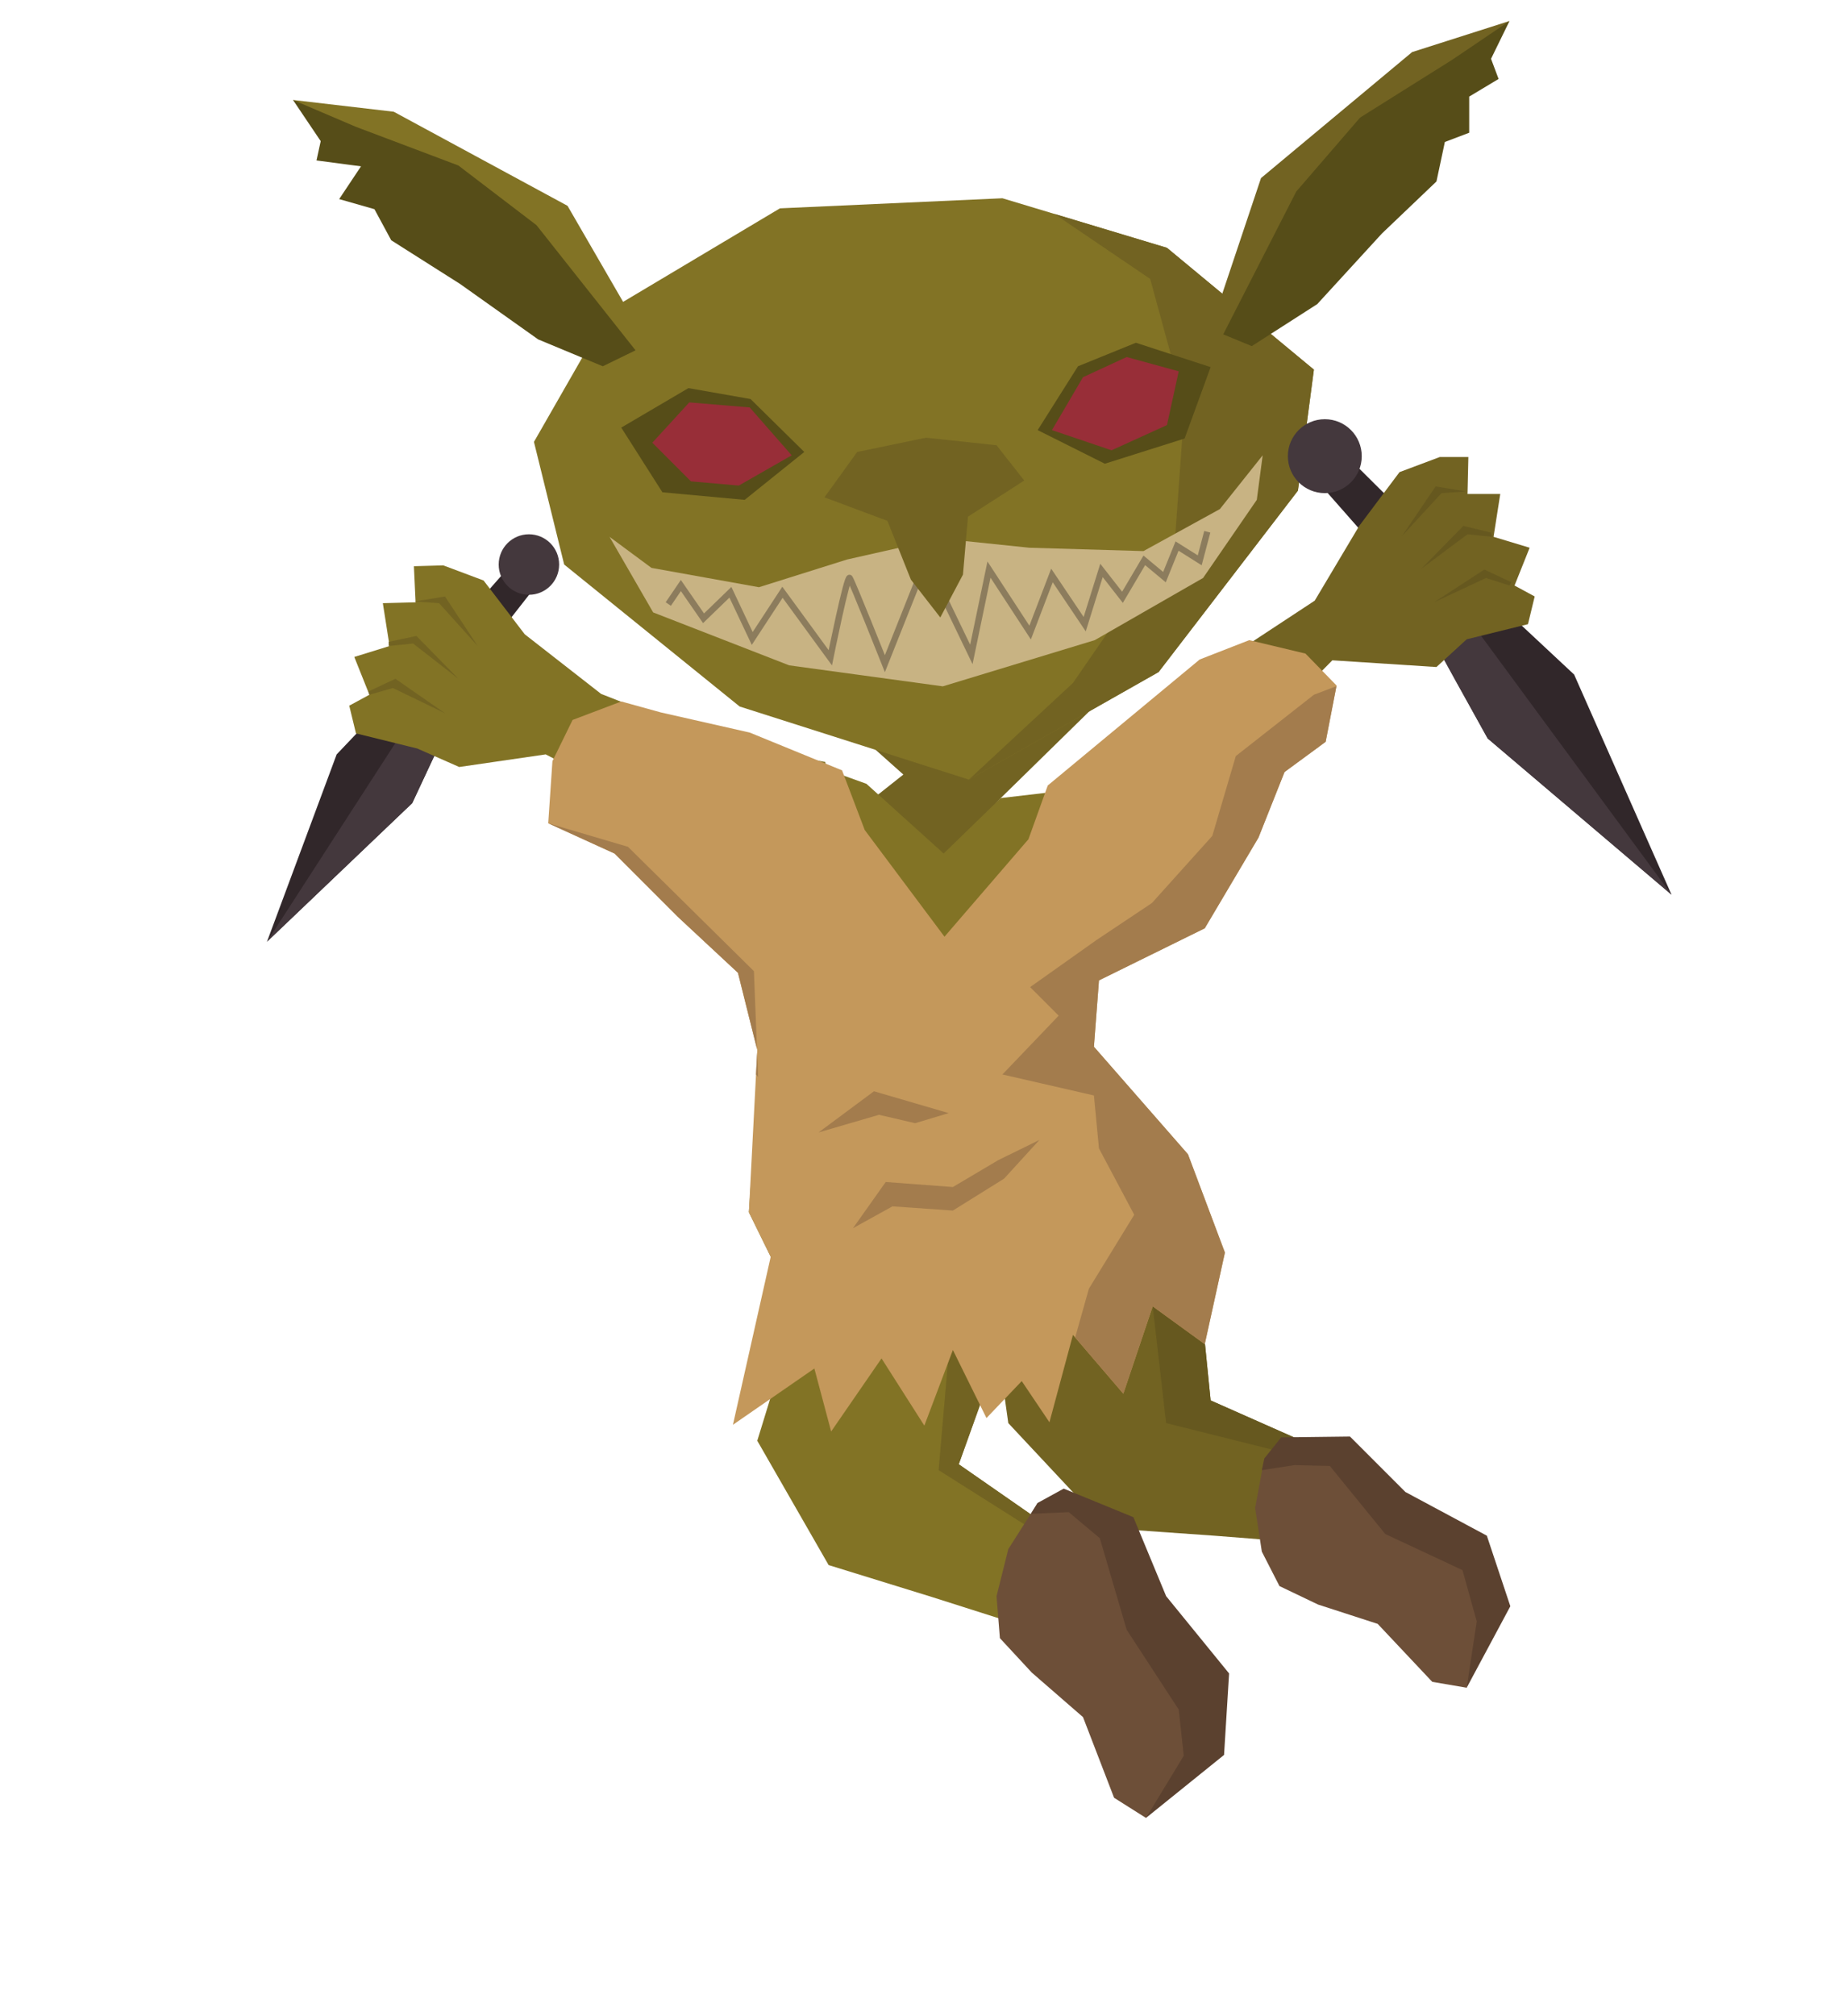 <svg id="Layer_1" xmlns="http://www.w3.org/2000/svg" xmlns:xlink="http://www.w3.org/1999/xlink" viewBox="0 0 220 240"><style>.st0{fill:#726322}.st3{fill:#564d18}.st4{fill:#982e38}.st7{fill:#827325}.st8{fill:#31272a}.st9{fill:#44383d}.st10{fill:#66581f}.st15{display:none;fill:#827325}.st21{fill:#6d4f38}.st22{fill:#5b412f}</style><g id="Tête"><path class="st0" d="M99.3 84.8l8.3 7.4-8.2 6.5 10.2 6.8 9.6-10.5 14.3-14"/><defs><path id="SVGID_1_" d="M63.6 52.6l9-15.7 20.3-12.1 26.5-1.2 19.6 5.9L156.5 44l-1.9 14.4L138 80l-22.6 12.8-27.3-8.7-20.9-16.9z"/></defs><clipPath id="SVGID_2_"><use xlink:href="#SVGID_1_" overflow="visible"/></clipPath><path clip-path="url(#SVGID_2_)" fill="#827325" d="M63.6 52.6l9-15.7 20.3-12.1 26.5-1.2 19.6 5.9L156.5 44l-1.9 14.4L138 80l-22.6 12.8-27.3-8.7-20.9-16.9z"/><defs><path id="SVGID_3_" d="M63.6 52.6l9-15.7 20.3-12.1 26.5-1.2 19.6 5.9L156.5 44l-1.9 14.4L138 80l-22.6 12.8-27.3-8.7-20.9-16.9z"/></defs><clipPath id="SVGID_4_"><use xlink:href="#SVGID_3_" overflow="visible"/></clipPath><path clip-path="url(#SVGID_4_)" fill="#726322" d="M122.1 23.1L137 33.2l4.1 15-1.1 15.4-12.2 17.7-12.4 11.5 20.5 6.5 50-21.2 14.4-46.8-50.7-29.2z"/><path class="st3" d="M144.2 43.7l-8.9-2.9-6.9 2.8-4.8 7.6 8 4 9.5-3zM74 50.9l8-4.7 7.4 1.3 6.4 6.3-7.1 5.7-9.8-.9z"/><path class="st4" d="M77.7 52.7l4.4-4.8 7.2.6 5 5.7-6.3 3.6-5.7-.5zM140.4 44.2l-1.4 6.4-6.6 3-7.1-2.4 3.7-6.3 5.2-2.4z"/><path fill="#c8b383" d="M112 64.1l-11.1 2.5-10.5 3.3-12.8-2.3-5-3.7 5.2 9L94 79.2l18.3 2.5 18.1-5.5 12.9-7.4 6.4-9.3.7-5.3-5.1 6.4-9.1 5-13.6-.4z"/><path d="M79.6 71.9l1.5-2.2 2.7 3.9 3.2-3.1 2.6 5.5 3.6-5.5 5.7 7.8s2-9.9 2.3-9.5 4.2 10.2 4.2 10.2l4.9-12.3 5.4 11.2 2.1-10.1 4.9 7.5 2.6-6.8 3.9 5.8 2-6.4 2.5 3.2 2.6-4.4 2.4 2 1.5-3.7 2.7 1.7.9-3.4" fill="none" stroke="#8c7c5d" stroke-width=".75" stroke-miterlimit="10"/><path class="st0" d="M110.3 52.1l-8.2 1.7-3.9 5.4 7.5 2.8 2.8 7 3.5 4.5 2.7-5.1.6-6.9 6.7-4.3-3.3-4.2zM143.9 40l6.3-18.8 18-15 11.6-3.7-5.7 7-12.6 8.5-8 12.3-4.4 10.9z"/><path class="st3" d="M179.8 2.5L177.6 7l.9 2.4-3.5 2.1v4.3l-2.9 1.1-1 4.7-6.5 6.2-7.7 8.4-7.8 5-3.4-1.4 8.7-17L162 14l11-6.9z"/><path class="st7" d="M77.5 41.6l-9.9-17.1-20.7-11.2-12-1.4 6.9 5.8 14.1 5.8L66.2 34l6.5 9.7z"/><path class="st3" d="M34.9 11.9l3.3 4.9-.5 2.3 5.3.7-2.6 3.9 4.2 1.2 2 3.7 8.2 5.2 9.3 6.6 7.7 3.2 3.9-1.9-11.8-14.9-9.3-7.1-12.2-4.6z"/></g><g id="Armes"><path class="st8" d="M172.4 66.2l15.1 14.1 11.6 26.2-21.9-18.6L166 67.6l-11.2-12.7 3.4-2.8z"/><path class="st9" d="M199.1 106.5l-22.6-30.7-4.5-7.7-2.7 5.5 4 7.3 3.9 7z"/><circle class="st9" cx="157.8" cy="54.3" r="4.4"/><g><path class="st8" d="M52 77.3L40.1 89.8l-8.3 22.3 17.3-16.5 8.2-17.5L66 67l-3-2.2z"/><path class="st9" d="M31.8 112.1L49 85.5l3.3-6.7-.4 10.8-2.8 6z"/><circle class="st9" cx="63" cy="67.2" r="3.6"/></g></g><g id="Corps"><path class="st7" d="M103.2 93.3l-10-3.6-9.5 11.4 6.2 13.2.4 13.9-1.1 16.1 5.5 11.2 23.2 2.6 25.1-3.4-15-26.6 1.2-16.3 12-10.1-4.2-11-7.5 3.1-10.3 1.2-6.8 6.6z"/><path class="st7" d="M106.4 114.6l-11.8-2.2-15.1-15.1L65 89.8l-10.3 1.5-5-2.2-7.3-1.8-.8-3.3 2.4-1.3-1.8-4.5 4.2-1.3-.8-5.1 3.9-.1-.2-4.3 3.5-.1 4.8 1.8 4.9 6.4 9.1 7.1 15.8 6.2 10.9 1.9 2.3 15.5 10 6.3"/><path class="st0" d="M44 82.7l2.8-.8 6.2 3-5.9-4.1-3.2 1.5zM46.3 76.9l2.9-.3 5.4 4.2-5-5.1-3.3.7zM49.4 71.6l2.9.2 4.6 5.1L53 71zM129.4 108.3l11.8-2.3 9.9-19.7 7.6-7.7 12.4.8 3.6-3.3 7.3-1.8.8-3.3-2.4-1.3 1.8-4.5-4.3-1.3.8-5.1h-3.9l.1-4.4h-3.4l-4.8 1.8-4.8 6.4-5.3 8.9-10.8 7.1-9.7 7.1-8.4 6.2-5.2 10.6"/><path class="st10" d="M179.8 69.7l-2.8-.9-6.2 2.9 6-3.9 3.2 1.5zM177.7 63.9l-2.9-.3-5.5 4.1 5-5.1 3.3.8zM174.6 58.5l-2.9.2-4.7 5.1 4-5.9z"/><g><defs><path id="SVGID_5_" d="M131.2 145.4l11.8 9.3 1.2 12 13.1 5.8 3.5 5.7-4.7 5.5-11.5-.9-12.8-.9-11.7-12.5-2-14.2 2.4-9.3z"/></defs><clipPath id="SVGID_6_"><use xlink:href="#SVGID_5_" overflow="visible"/></clipPath><path clip-path="url(#SVGID_6_)" fill="#726322" d="M131.2 145.4l11.8 9.3 1.2 12 13.1 5.8 3.5 5.7-4.7 5.5-11.5-.9-12.8-.9-11.7-12.5-2-14.2 2.4-9.3z"/><g><defs><path id="SVGID_7_" d="M131.2 145.4l11.8 9.3 1.2 12 13.1 5.8 3.5 5.7-4.7 5.5-11.5-.9-12.8-.9-11.7-12.5-2-14.2 2.4-9.3z"/></defs><clipPath id="SVGID_8_"><use xlink:href="#SVGID_7_" overflow="visible"/></clipPath><path clip-path="url(#SVGID_8_)" fill="#66581f" d="M137.3 155.5l1.6 13.9 19.6 4.9.6-7.9-11.2-1.6-7.6-9.8z"/></g></g><g><defs><path id="SVGID_9_" d="M106.5 150.6h16.2l-8.5 23.7 13.1 9.1 1.1 5.4-6.4 4.8-11-3.5-12.3-3.8-8.5-14.8 3.6-11.7 2.2-11.1z"/></defs><clipPath id="SVGID_10_"><use xlink:href="#SVGID_9_" overflow="visible"/></clipPath><path clip-path="url(#SVGID_10_)" fill="#827325" d="M106.5 150.6h16.2l-8.5 23.7 13.1 9.1 1.1 5.4-6.4 4.8-11-3.5-12.3-3.8-8.5-14.8 3.6-11.7 2.2-11.1z"/><g><defs><path id="SVGID_11_" d="M106.5 150.6h16.2l-8.5 23.7 13.1 9.1 1.1 5.4-6.4 4.8-11-3.5-12.3-3.8-8.5-14.8 3.6-11.7 2.2-11.1z"/></defs><clipPath id="SVGID_12_"><use xlink:href="#SVGID_11_" overflow="visible"/></clipPath><path clip-path="url(#SVGID_12_)" fill="#726322" d="M113.3 157.6l-1.5 17.4 18.2 11.5-6.8-12.6-5.6-4.1 1.5-7.1z"/></g></g><path class="st15" d="M158 171.8l7.8 1.6 8.6 4.8 2.9 3.9 1.3 4.2-2.9-3.3-3.9-1.4 3.4 3.1 1 4.6-3-3.3-4.7-2.2 3.5 3.9.2 4.1-2.4-3.4-3.7-2.5-.8 3.4 1.8 3.7-4.5-2.1-2.1-4.5-3.9-.2-4-4-.3-6.1zM119.7 192.3l4.5 6.5 7.8 6.1 4.7 1.2 4.4-.4-4.2-1.5-2.8-3 4.2 1.9 4.6-.9-4.2-1.5-3.9-3.4 5 1.7 3.9-1.4-4.1-.9-3.7-2.4 2.8-2.1 4.1.2-3.7-3.3-5-.2-1.6-3.5-5.3-2.1-5.7 2.1z"/></g><g id="Vetements"><defs><path id="SVGID_13_" d="M100.3 91.7l2.7 7.1 9.5 12.7 10-11.6 2.3-6.4 18.1-15 5.9-2.3 6.7 1.6 3.7 3.8-1.3 6.7-4.9 3.6-3.1 7.8-6.4 10.8-12.6 6.2-.6 7.9 11.2 12.8 4.4 11.7-2.4 10.9-6.2-4.5-3.5 10.4-6-7-2.8 10.4-3.3-4.9-4.2 4.4-4-8.1-3.4 9-5.1-8-6 8.7-2-7.5-9.7 6.7 4.5-20-2.6-5.3 1-19.3-2.3-9.2-7.2-6.7-7.5-7.5-7.9-3.6.5-7.4 2.4-4.9 5.8-2.2 4.7 1.3 10.6 2.4z"/></defs><clipPath id="SVGID_14_"><use xlink:href="#SVGID_13_" overflow="visible"/></clipPath><path clip-path="url(#SVGID_14_)" fill="#c4985b" d="M100.3 91.7l2.7 7.1 9.5 12.7 10-11.6 2.3-6.4 18.1-15 5.9-2.3 6.7 1.6 3.7 3.8-1.3 6.7-4.9 3.6-3.1 7.8-6.4 10.8-12.6 6.2-.6 7.9 11.2 12.8 4.4 11.7-2.4 10.9-6.2-4.5-3.5 10.4-6-7-2.8 10.4-3.3-4.9-4.2 4.4-4-8.1-3.4 9-5.1-8-6 8.7-2-7.5-9.7 6.7 4.5-20-2.6-5.3 1-19.3-2.3-9.2-7.2-6.7-7.5-7.5-7.9-3.6.5-7.4 2.4-4.9 5.8-2.2 4.7 1.3 10.6 2.4z"/><defs><path id="SVGID_15_" d="M100.3 91.7l2.7 7.1 9.5 12.7 10-11.6 2.3-6.4 18.1-15 5.9-2.3 6.7 1.6 3.7 3.8-1.3 6.7-4.9 3.6-3.1 7.8-6.4 10.8-12.6 6.2-.6 7.9 11.2 12.8 4.4 11.7-2.4 10.9-6.2-4.5-3.5 10.4-6-7-2.8 10.4-3.3-4.9-4.2 4.4-4-8.1-3.4 9-5.1-8-6 8.7-2-7.5-9.7 6.7 4.5-20-2.6-5.3 1-19.3-2.3-9.2-7.2-6.7-7.5-7.5-7.9-3.6.5-7.4 2.4-4.9 5.8-2.2 4.7 1.3 10.6 2.4z"/></defs><clipPath id="SVGID_16_"><use xlink:href="#SVGID_15_" overflow="visible"/></clipPath><path clip-path="url(#SVGID_16_)" fill="#a37c4d" d="M160.7 81.1l-4.2 1.6-9.3 7.3-2.8 9.5-7.2 8-6.6 4.4-7.9 5.6 3.4 3.4-6.7 7 10.9 2.5.6 6.3 4.2 7.9-5.4 8.8-2 7.1 7.4 7.3 3.9-8.1 6.1 1.8 3.6-13-5.2-17.6 1.2-16.9 3.4-8.8 7.5-9.5 6.6-8.1.5-6.8z"/><g><defs><path id="SVGID_17_" d="M100.3 91.7l2.7 7.1 9.5 12.7 10-11.6 2.3-6.4 18.1-15 5.9-2.3 6.7 1.6 3.7 3.8-1.3 6.7-4.9 3.6-3.1 7.8-6.4 10.8-12.6 6.2-.6 7.9 11.2 12.8 4.4 11.7-2.4 10.9-6.2-4.5-3.5 10.4-6-7-2.8 10.4-3.3-4.9-4.2 4.4-4-8.1-3.4 9-5.1-8-6 8.7-2-7.5-9.7 6.7 4.5-20-2.6-5.3 1-19.3-2.3-9.2-7.2-6.7-7.5-7.5-7.9-3.6.5-7.4 2.4-4.9 5.8-2.2 4.7 1.3 10.6 2.4z"/></defs><clipPath id="SVGID_18_"><use xlink:href="#SVGID_17_" overflow="visible"/></clipPath><path clip-path="url(#SVGID_18_)" fill="#a37c4d" d="M113 132.5l-8.9-2.6-6.6 4.9 7.2-2.1 4.3 1z"/></g><g><defs><path id="SVGID_19_" d="M100.3 91.7l2.7 7.1 9.5 12.7 10-11.6 2.3-6.4 18.1-15 5.9-2.3 6.7 1.6 3.7 3.8-1.3 6.7-4.9 3.6-3.1 7.8-6.4 10.8-12.6 6.2-.6 7.9 11.2 12.8 4.4 11.7-2.4 10.9-6.2-4.5-3.5 10.4-6-7-2.8 10.4-3.3-4.9-4.2 4.4-4-8.1-3.4 9-5.1-8-6 8.7-2-7.5-9.7 6.7 4.5-20-2.6-5.3 1-19.3-2.3-9.2-7.2-6.7-7.5-7.5-7.9-3.6.5-7.4 2.4-4.9 5.8-2.2 4.7 1.3 10.6 2.4z"/></defs><clipPath id="SVGID_20_"><use xlink:href="#SVGID_19_" overflow="visible"/></clipPath><path clip-path="url(#SVGID_20_)" fill="#a37c4d" d="M118.9 138.1l-5.4 3.2-8-.6-3.9 5.5 4.7-2.6 7.2.5 6.1-3.8 4.2-4.6z"/></g><g><defs><path id="SVGID_21_" d="M100.3 91.7l2.7 7.1 9.5 12.7 10-11.6 2.3-6.4 18.1-15 5.9-2.3 6.7 1.6 3.7 3.8-1.3 6.7-4.9 3.6-3.1 7.8-6.4 10.8-12.6 6.2-.6 7.9 11.2 12.8 4.4 11.7-2.4 10.9-6.2-4.5-3.5 10.4-6-7-2.8 10.4-3.3-4.9-4.2 4.4-4-8.1-3.4 9-5.1-8-6 8.7-2-7.5-9.7 6.7 4.5-20-2.6-5.3 1-19.3-2.3-9.2-7.2-6.7-7.5-7.5-7.9-3.6.5-7.4 2.4-4.9 5.8-2.2 4.7 1.3 10.6 2.4z"/></defs><clipPath id="SVGID_22_"><use xlink:href="#SVGID_21_" overflow="visible"/></clipPath><path clip-path="url(#SVGID_22_)" fill="#a37c4d" d="M65.3 98l9.5 2.8 15 14.8.5 12.6z"/></g><g><path class="st21" d="M118.7 190l.4 5 3.8 4.1 6.1 5.3 3.7 9.6 3.8 2.4 5.9-6.9.4-6.5-8.3-9.2-2.6-13.1-8.3-1.8-3.5 5.5z"/><path class="st22" d="M122.8 180.2l4.5-.2 3.7 3.1 3.2 10.9 6.2 9.5.6 5.5-4.5 7.4 9.3-7.5.6-9.7-7.5-9.2-3.9-9.4-8.3-3.4-3.1 1.7z"/></g><g><path class="st21" d="M150.3 184.7l2.1 4.1 4.6 2.2 7.1 2.3 6.5 6.9 4.1.7 2.5-7.9-2-7.2-10.1-3.4-5.8-9.6-8.7.8-1.1 5.9z"/><path class="st22" d="M150.3 175l3.9-.6 4.2.1 6.6 8.1 9.2 4.3 1.7 6.1-1.2 7.9 5.2-9.7-2.8-8.4-9.7-5.2-6.6-6.6-8.2.1-2 2.5z"/></g></g></svg>